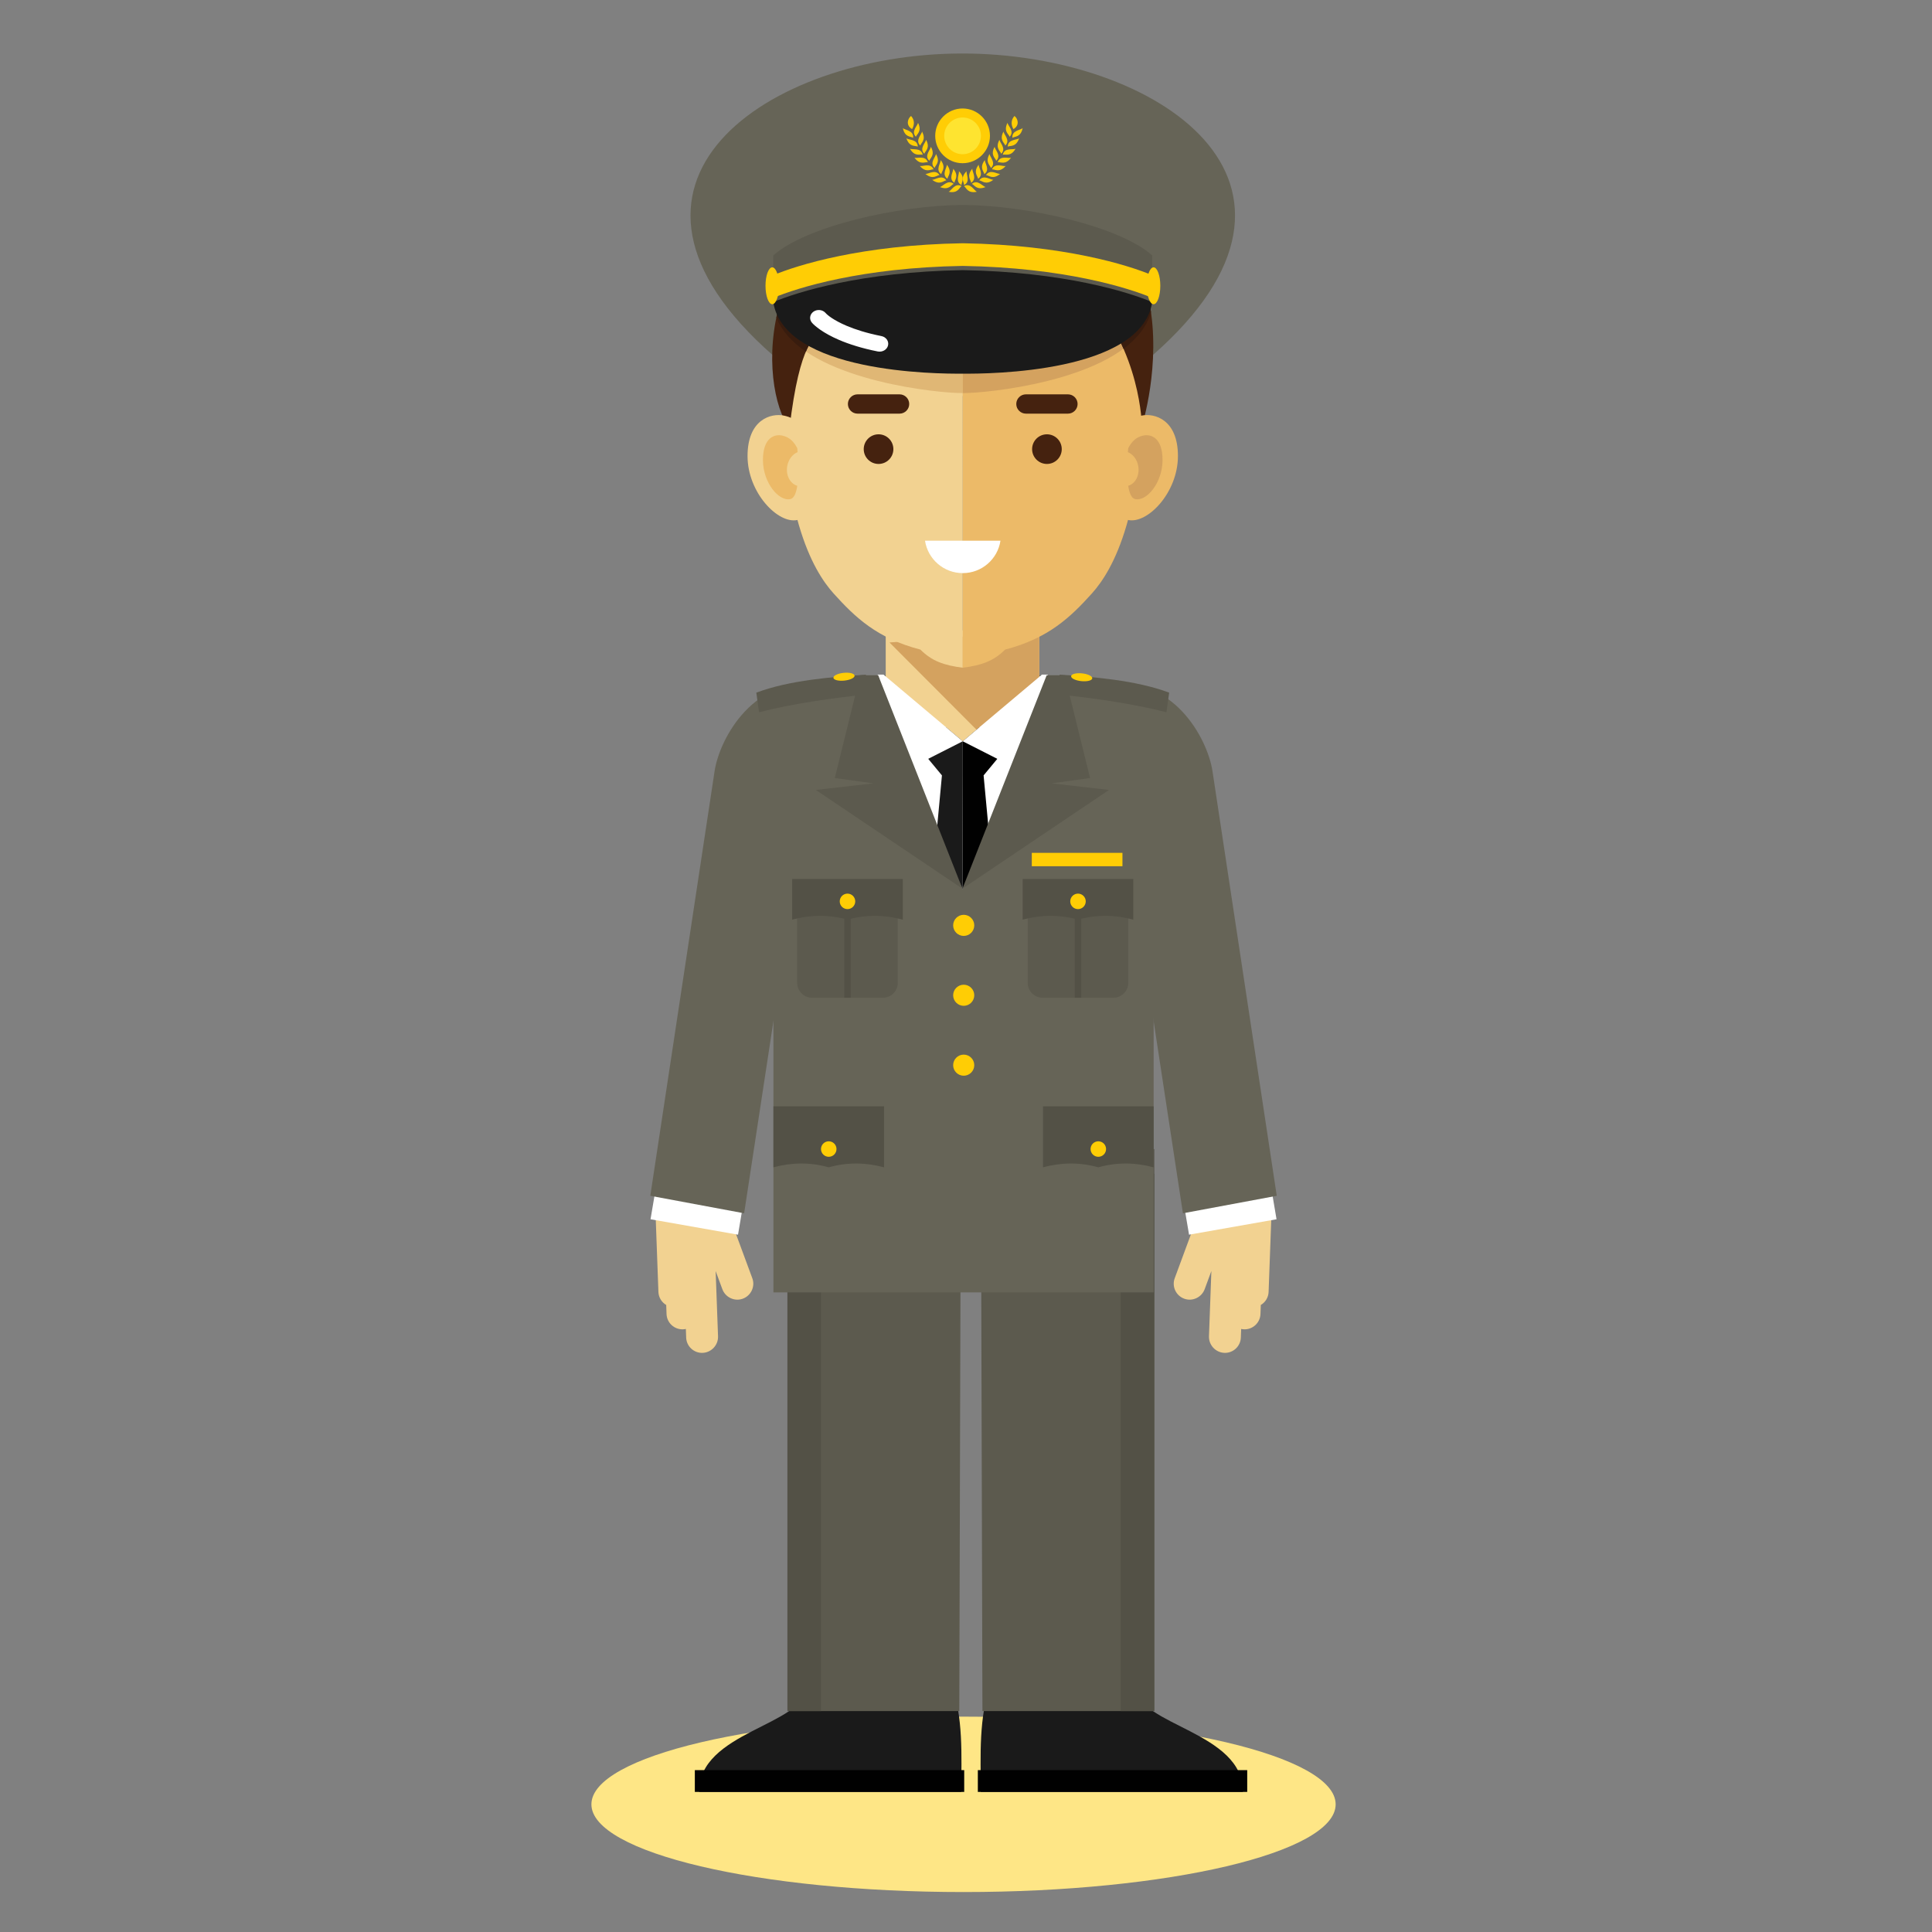 <?xml version="1.0" encoding="utf-8"?>
<!-- Generator: Adobe Illustrator 16.0.4, SVG Export Plug-In . SVG Version: 6.00 Build 0)  -->
<!DOCTYPE svg PUBLIC "-//W3C//DTD SVG 1.1//EN" "http://www.w3.org/Graphics/SVG/1.1/DTD/svg11.dtd">
<svg version="1.1" id="Layer_1" xmlns="http://www.w3.org/2000/svg" xmlns:xlink="http://www.w3.org/1999/xlink" x="0px" y="0px"
	 width="500px" height="500px" viewBox="0 0 500 500" enable-background="new 0 0 500 500" xml:space="preserve">
<rect x="0" y="0" width="500" height="500" fill="#808080" stroke="none"/>
<path fill-rule="evenodd" clip-rule="evenodd" fill="#FEE686" d="M249.362,489.66c53.042,0,96.305-10.196,96.305-22.698
	s-43.263-22.697-96.305-22.697c-53.044,0-96.306,10.195-96.306,22.697S196.318,489.66,249.362,489.66z"/>
<g>
	<path fill-rule="evenodd" clip-rule="evenodd" fill="#1A1A1A" d="M294.266,436.922c-19.93,0-17.789-1.84-37.719-1.84
		c-3.354,9.556-2.725,19.11-2.725,28.665c19.929,0,47.908,0,67.84,0C321.871,448.172,294.266,446.479,294.266,436.922z"/>
	<rect x="253.065" y="458.109" fill-rule="evenodd" clip-rule="evenodd" fill="#010101" width="69.714" height="5.638"/>
</g>
<g>
	<path fill-rule="evenodd" clip-rule="evenodd" fill="#1A1A1A" d="M208.337,436.922c19.93,0,17.788-1.84,37.718-1.84
		c3.354,9.556,2.727,19.11,2.727,28.665c-19.93,0-47.91,0-67.841,0C180.73,448.172,208.337,446.479,208.337,436.922z"/>
	<rect x="179.823" y="458.109" fill-rule="evenodd" clip-rule="evenodd" fill="#010101" width="69.713" height="5.638"/>
</g>
<path fill-rule="evenodd" clip-rule="evenodd" fill="#5C5A4E" d="M298.728,303.785c-24.773,0-75.961,0-94.94,0v139.037h44.476
	l0.319-114.46h5.351l0.318,114.46h44.477V303.785z"/>
<rect x="203.787" y="297.373" fill-rule="evenodd" clip-rule="evenodd" fill="#535146" width="8.685" height="145.449"/>
<rect x="290.042" y="297.373" fill-rule="evenodd" clip-rule="evenodd" fill="#535146" width="8.686" height="145.449"/>
<path fill-rule="evenodd" clip-rule="evenodd" fill="#666457" d="M249.15,334.473h2.285h47.126V196.607
	c0-12-9.819-21.82-21.82-21.82h-25.306h-2.285h-26.151c-12.561,0-22.839,9.82-22.839,21.82v137.866H249.15z"/>
<path fill-rule="evenodd" clip-rule="evenodd" fill="#FFFFFF" d="M249.15,230.138l26.209-52.458c-2.154-0.879-4.142-1.739-5.792-2.6
	l-20.206-0.125l-20.207,0.125l-5.792,2.6L249.15,230.138z"/>
<g>
	<path fill-rule="evenodd" clip-rule="evenodd" fill="#F2D291" d="M229.668,163.127h39.393c0.166,0.466-0.216,1.095-0.085,1.577
		v11.1c-2.431,8.843-9.994,16.044-19.612,16.044c-9.615,0-17.711-7.357-20.142-16.2v-11.101
		C229.354,164.069,229.504,163.593,229.668,163.127z"/>
	<path fill-rule="evenodd" clip-rule="evenodd" fill="#D4A25F" d="M230.201,166.275l38.859-3.148
		c0.166,0.466-0.224,0.941-0.092,1.421v11.101c-2.004,7.288-7.316,12.981-14.695,14.758L230.201,166.275z"/>
</g>
<path fill-rule="evenodd" clip-rule="evenodd" fill="#666457" d="M200.139,92.05c-51.027-44.651-1.304-78.087,48.661-78.204
	c50.21-0.117,100.668,33.302,49.375,78.204l-49.019-4.769L200.139,92.05z"/>
<g>
	<path fill-rule="evenodd" clip-rule="evenodd" fill="#F2D291" d="M204.311,77.531c-1.24,4.202-1.98,9.053-2.064,14.663
		c-0.606,40.535,8.069,55.398,13.547,61.46c5.476,6.061,11.166,11.547,22.402,14.459c2.934,2.938,6.032,4.062,10.961,4.695V70.565
		L204.311,77.531z"/>
	<path fill-rule="evenodd" clip-rule="evenodd" fill="#ECBA68" d="M294.004,77.531c1.239,4.202,1.979,9.053,2.062,14.663
		c0.605,40.535-8.069,55.398-13.546,61.46c-5.478,6.061-11.165,11.547-22.403,14.459c-2.935,2.938-6.031,4.062-10.96,4.695V70.565
		L294.004,77.531z"/>
</g>
<g>
	<path fill-rule="evenodd" clip-rule="evenodd" fill="#F2D291" d="M204.249,77.745c-0.682,2.355-1.208,4.914-1.55,7.693
		c9.445,13.272,40.429,17.129,46.459,17.057V71.041l-0.01-0.026c-1.167,0.02-2.315,0.049-3.444,0.087l-40.273,6.255
		C205.021,77.488,204.626,77.618,204.249,77.745z"/>
	<path fill-rule="evenodd" clip-rule="evenodd" fill="#ECBA68" d="M294.065,77.745c0.682,2.355,1.208,4.914,1.55,7.693
		c-9.444,13.272-40.428,17.129-46.458,17.057V71.041l0.009-0.026c1.168,0.02,2.315,0.049,3.445,0.087l40.273,6.255
		C293.294,77.488,293.688,77.618,294.065,77.745z"/>
</g>
<path fill-rule="evenodd" clip-rule="evenodd" fill="#E0B775" d="M204.249,77.745c-0.682,2.355-1.208,4.914-1.55,7.693
	c9.445,13.272,40.429,16.362,46.459,16.289V71.041l-0.01-0.026c-1.167,0.02-2.315,0.049-3.444,0.087l-40.273,6.255
	C205.021,77.488,204.626,77.618,204.249,77.745z"/>
<path fill-rule="evenodd" clip-rule="evenodd" fill="#D4A25F" d="M294.065,77.745c0.682,2.355,1.208,4.914,1.55,7.693
	c-9.444,13.272-40.428,16.362-46.458,16.289V71.041l0.009-0.026c1.168,0.02,2.315,0.049,3.445,0.087l40.273,6.255
	C293.294,77.488,293.688,77.618,294.065,77.745z"/>
<path fill-rule="evenodd" clip-rule="evenodd" fill="#45220F" d="M221.931,107.051h10.875c1.375,0,2.498-1.123,2.498-2.498v-0.001
	c0-1.374-1.124-2.498-2.498-2.498h-10.875c-1.374,0-2.499,1.124-2.499,2.498v0.001C219.432,105.928,220.557,107.051,221.931,107.051
	z"/>
<path fill-rule="evenodd" clip-rule="evenodd" fill="#45220F" d="M265.508,107.051h10.876c1.375,0,2.498-1.123,2.498-2.498v-0.001
	c0-1.374-1.123-2.498-2.498-2.498h-10.876c-1.374,0-2.497,1.124-2.497,2.498v0.001C263.011,105.928,264.134,107.051,265.508,107.051
	z"/>
<path fill-rule="evenodd" clip-rule="evenodd" fill="#45220F" d="M281.242,75.549c14.161,15.301,14.272,34.779,14.272,34.779
	s5.096-15.977,1.903-32.267L281.242,75.549z"/>
<path fill-rule="evenodd" clip-rule="evenodd" fill="#381C0E" d="M281.242,75.549c4.389,4.743,7.427,9.885,9.532,14.726
	c3.492-2.634,6.078-5.781,7.1-9.518c-0.082-0.571-0.173-1.142-0.274-1.715c-1.235-0.498-2.809-1.074-4.714-1.685L281.242,75.549z"/>
<path fill-rule="evenodd" clip-rule="evenodd" fill="#45220F" d="M204.327,110.786c2.681-22.823,6.694-23.249,8.049-25.272
	c4.613-0.708,42.344,2.374,65.247-10.528l-28.466-4.421l-47.143,7.322C197.761,91.889,200.408,105.845,204.327,110.786z"/>
<path fill-rule="evenodd" clip-rule="evenodd" fill="#381C0E" d="M208.554,91.008c1.626-3.792,3.101-4.417,3.822-5.494
	c4.613-0.708,42.344,2.374,65.247-10.527l-25.012-3.884c-1.13-0.038-2.277-0.068-3.445-0.087l-0.009,0.026l-0.01-0.026
	c-1.167,0.02-2.315,0.049-3.444,0.087l-40.273,6.254c-1.386,0.445-2.597,0.87-3.629,1.262c-0.343,1.192-0.635,2.383-0.881,3.568
	C202.286,85.643,205.027,88.561,208.554,91.008z"/>
<path fill-rule="evenodd" clip-rule="evenodd" fill="#F2D291" d="M208.546,112.842c-1.042-2.698-2.319-4.579-5.667-5.283
	c-3.347-0.704-9.428,1.001-9.414,10.491c0.014,9.49,7.926,17.648,12.932,16.518C211.404,133.438,209.024,115.374,208.546,112.842z"
	/>
<path fill-rule="evenodd" clip-rule="evenodd" fill="#ECBA68" d="M206.327,115.978c-0.842-1.56-1.87-2.829-3.906-3.258
	c-2.037-0.426-4.979,0.584-4.971,6.36c0.009,5.774,4.067,10.765,7.113,10.077c0.964-0.217,1.495-1.62,1.77-3.433
	c-1.844-0.545-2.995-2.706-2.609-5.038c0.288-1.748,1.363-3.126,2.692-3.675C206.366,116.367,206.327,115.978,206.327,115.978z"/>
<path fill-rule="evenodd" clip-rule="evenodd" fill="#ECBA68" d="M289.015,112.911c1.386-2.562,3.073-4.648,6.42-5.352
	c3.347-0.704,9.427,1.001,9.414,10.491c-0.015,9.49-7.928,17.648-12.934,16.518C286.909,133.438,289.015,112.911,289.015,112.911z"
	/>
<path fill-rule="evenodd" clip-rule="evenodd" fill="#D4A25F" d="M291.986,115.978c0.842-1.56,1.869-2.829,3.907-3.258
	c2.036-0.426,4.979,0.584,4.971,6.36c-0.009,5.774-4.066,10.765-7.113,10.077c-0.964-0.217-1.495-1.62-1.77-3.433
	c1.845-0.545,2.994-2.706,2.609-5.038c-0.288-1.748-1.363-3.126-2.693-3.675C291.947,116.367,291.986,115.978,291.986,115.978z"/>
<circle fill-rule="evenodd" clip-rule="evenodd" fill="#45220F" cx="227.368" cy="116.234" r="3.836"/>
<circle fill-rule="evenodd" clip-rule="evenodd" fill="#45220F" cx="270.945" cy="116.234" r="3.836"/>
<path fill-rule="evenodd" clip-rule="evenodd" fill="#5C5A4E" d="M298.192,66.105c-8.434-7.538-32.362-12.945-48.781-13.056v-0.002
	l-0.254,0.001l-0.254-0.001v0.002c-16.419,0.11-40.347,5.518-48.781,13.056c0,9.141,0,2.936,0,12.076l49.036-7.616l49.035,7.616
	C298.192,69.041,298.192,75.247,298.192,66.105z"/>
<path fill-rule="evenodd" clip-rule="evenodd" fill="#1A1A1A" d="M298.192,78.182c-6.226-2.611-22.827-7.834-49.026-8.27
	l-0.009,0.024l-0.01-0.024c-26.199,0.435-42.801,5.658-49.026,8.27c2.839,18.267,42.16,18.601,49.036,18.518
	C256.031,96.782,295.354,96.449,298.192,78.182z"/>
<path fill-rule="evenodd" clip-rule="evenodd" fill="#FFFFFF" d="M210.138,83.522c-0.766-0.883-0.598-2.163,0.377-2.857
	c0.974-0.694,2.386-0.541,3.152,0.342c0.46,0.531,2.027,1.856,5.42,3.302c2.217,0.945,5.166,1.901,9.016,2.667
	c1.212,0.237,1.983,1.321,1.721,2.42c-0.262,1.1-1.456,1.798-2.669,1.56c-4.182-0.832-7.457-1.901-9.964-2.97
	C212.968,86.186,210.814,84.303,210.138,83.522z"/>
<path fill-rule="evenodd" clip-rule="evenodd" fill="#FFFFFF" d="M258.92,139.935c-0.718,4.746-4.815,8.386-9.763,8.386
	c-4.948,0-9.045-3.64-9.764-8.386H258.92z"/>
<path fill-rule="evenodd" clip-rule="evenodd" fill="#FFCD05" d="M200.122,71.224v5.864c6.225-2.611,22.827-7.835,49.026-8.271
	l0.01,0.025l0.009-0.025c26.199,0.436,42.801,5.659,49.026,8.271v-5.864c-6.226-2.611-22.827-7.834-49.026-8.271l-0.009,0.026
	l-0.01-0.026C222.949,63.389,206.347,68.612,200.122,71.224z"/>
<path fill-rule="evenodd" clip-rule="evenodd" fill="#F2D291" d="M169.456,308.703l0.941,25.646
	c0.054,1.447,0.856,2.693,2.018,3.382l0.085,2.344c0.084,2.27,2.008,4.046,4.276,3.949l0,0c0.246-0.01,0.488-0.041,0.721-0.095
	l0.082,2.24c0.083,2.27,2.008,4.046,4.276,3.95l0,0c2.267-0.097,4.056-2.032,3.972-4.302l-0.619-16.875l1.734,4.695
	c0.784,2.124,3.155,3.244,5.29,2.466l0,0c2.135-0.777,3.256-3.158,2.469-5.288l-4.617-12.499c-0.189-0.51-0.469-0.963-0.815-1.346
	c0.251-1.703,0.512-3.491,0.782-5.35l-12.486-4.188C176.417,303.186,169.255,303.215,169.456,308.703z"/>
<g>
	<polygon fill-rule="evenodd" clip-rule="evenodd" fill="#1A1A1A" points="243.772,200.673 242.319,216.242 249.077,229.987 
		249.163,200.62 249.163,191.847 244.823,188.206 239.792,195.865 	"/>
	<polygon fill-rule="evenodd" clip-rule="evenodd" fill="#010101" points="254.555,200.673 256.02,216.385 249.15,230.138 
		249.077,229.987 249.163,200.62 249.163,191.847 253.501,188.206 258.535,195.865 	"/>
</g>
<polygon fill-rule="evenodd" clip-rule="evenodd" fill="#FFFFFF" points="249.157,191.844 236.719,198.159 227.106,174.593 
	228.66,174.593 "/>
<polygon fill-rule="evenodd" clip-rule="evenodd" fill="#FFFFFF" points="192.573,310.23 190.999,319.535 168.355,315.542 
	169.931,306.237 "/>
<path fill-rule="evenodd" clip-rule="evenodd" fill="#666457" d="M168.298,309.473l24.284,4.526l20.859-136.808
	c-18.268-3.129-27.25,14.069-28.502,22.352L168.298,309.473z"/>
<path fill-rule="evenodd" clip-rule="evenodd" fill="#F2D291" d="M329.254,308.703l-0.941,25.646
	c-0.054,1.447-0.854,2.693-2.018,3.382l-0.087,2.344c-0.084,2.27-2.007,4.046-4.274,3.949l0,0c-0.247-0.01-0.488-0.041-0.722-0.095
	l-0.083,2.24c-0.083,2.27-2.008,4.046-4.274,3.95l0,0c-2.269-0.097-4.057-2.032-3.973-4.302l0.619-16.875l-1.733,4.695
	c-0.785,2.124-3.155,3.244-5.29,2.466l0,0c-2.135-0.777-3.256-3.158-2.468-5.288l4.615-12.499c0.188-0.51,0.47-0.963,0.815-1.346
	c-0.25-1.703-0.512-3.491-0.781-5.35l12.484-4.188C322.292,303.186,329.454,303.215,329.254,308.703z"/>
<polygon fill-rule="evenodd" clip-rule="evenodd" fill="#FFFFFF" points="306.147,310.23 307.724,319.535 330.366,315.542 
	328.792,306.237 "/>
<path fill-rule="evenodd" clip-rule="evenodd" fill="#666457" d="M330.424,309.473l-24.285,4.526l-20.857-136.808
	c18.268-3.129,27.249,14.069,28.503,22.352L330.424,309.473z"/>
<g>
	<path fill-rule="evenodd" clip-rule="evenodd" fill="#FFCD05" d="M249.408,242.214c1.504,0,2.731-1.228,2.731-2.732
		s-1.227-2.731-2.731-2.731s-2.731,1.227-2.731,2.731S247.903,242.214,249.408,242.214z"/>
	<path fill-rule="evenodd" clip-rule="evenodd" fill="#FFCD05" d="M249.408,260.305c1.504,0,2.731-1.229,2.731-2.732
		c0-1.505-1.227-2.73-2.731-2.73s-2.731,1.226-2.731,2.73C246.676,259.076,247.903,260.305,249.408,260.305z"/>
</g>
<path fill-rule="evenodd" clip-rule="evenodd" fill="#FFCD05" d="M199.861,78.732c0.963,0,1.748-2.144,1.748-4.773
	c0-2.628-0.785-4.772-1.748-4.772c-0.962,0-1.748,2.144-1.748,4.772C198.113,76.588,198.899,78.732,199.861,78.732z"/>
<path fill-rule="evenodd" clip-rule="evenodd" fill="#FFCD05" d="M298.538,78.732c0.963,0,1.749-2.144,1.749-4.773
	c0-2.628-0.786-4.772-1.749-4.772c-0.962,0-1.747,2.144-1.747,4.772C296.791,76.588,297.576,78.732,298.538,78.732z"/>
<polygon fill-rule="evenodd" clip-rule="evenodd" fill="#FFFFFF" points="249.157,191.844 261.596,198.159 271.208,174.593 
	269.654,174.593 "/>
<path fill-rule="evenodd" clip-rule="evenodd" fill="#FFCD05" d="M249.408,278.395c1.504,0,2.731-1.227,2.731-2.731
	c0-1.504-1.227-2.731-2.731-2.731s-2.731,1.228-2.731,2.731C246.676,277.168,247.903,278.395,249.408,278.395z"/>
<g>
	<g>
		<path fill-rule="evenodd" clip-rule="evenodd" fill="#FFCD05" d="M261.289,35.394c-0.19-0.691-1.669-1.363-0.542-3.624
			C260.76,32.478,262.674,33.977,261.289,35.394z"/>
		<path fill-rule="evenodd" clip-rule="evenodd" fill="#FFCD05" d="M262.019,35.677c0.572-0.433,2.154-0.063,2.642-2.544
			C264.219,33.687,261.786,33.707,262.019,35.677z"/>
		<path fill-rule="evenodd" clip-rule="evenodd" fill="#FFCD05" d="M262.27,33.416c-0.254-0.467-1.022-1.956,0.274-3.399
			C263.367,30.606,264.026,32.412,262.27,33.416z"/>
		<path fill-rule="evenodd" clip-rule="evenodd" fill="#FFCD05" d="M260.167,37.667c-0.172-0.697-1.635-1.403-0.452-3.637
			C259.709,34.738,261.586,36.283,260.167,37.667z"/>
		<path fill-rule="evenodd" clip-rule="evenodd" fill="#FFCD05" d="M259.111,39.794c-0.172-0.696-1.632-1.407-0.447-3.637
			C258.658,36.865,260.533,38.414,259.111,39.794z"/>
		<path fill-rule="evenodd" clip-rule="evenodd" fill="#FFCD05" d="M257.821,41.614c-0.164-0.699-1.616-1.425-0.405-3.643
			C257.4,38.679,259.258,40.248,257.821,41.614z"/>
		<path fill-rule="evenodd" clip-rule="evenodd" fill="#FFCD05" d="M256.451,43.48c-0.153-0.701-1.593-1.45-0.349-3.647
			C256.076,40.541,257.908,42.138,256.451,43.48z"/>
		<path fill-rule="evenodd" clip-rule="evenodd" fill="#FFCD05" d="M254.725,45.07c-0.055-0.715-1.376-1.657,0.163-3.661
			C254.765,42.106,256.354,43.943,254.725,45.07z"/>
		<path fill-rule="evenodd" clip-rule="evenodd" fill="#FFCD05" d="M253.127,46.271c-0.055-0.716-1.377-1.657,0.162-3.662
			C253.166,43.307,254.757,45.143,253.127,46.271z"/>
		<path fill-rule="evenodd" clip-rule="evenodd" fill="#FFCD05" d="M251.323,47.301c-0.021-0.717-1.303-1.716,0.321-3.65
			C251.491,44.342,253.001,46.247,251.323,47.301z"/>
		<path fill-rule="evenodd" clip-rule="evenodd" fill="#FFCD05" d="M249.494,47.894c0.049-0.716-1.126-1.835,0.679-3.601
			C249.953,44.965,251.269,47.01,249.494,47.894z"/>
		<path fill-rule="evenodd" clip-rule="evenodd" fill="#FFCD05" d="M260.81,37.959c0.622-0.357,2.146,0.212,2.945-2.185
			C263.245,36.266,260.83,35.974,260.81,37.959z"/>
		<path fill-rule="evenodd" clip-rule="evenodd" fill="#FFCD05" d="M259.523,40.042c0.681-0.229,2.062,0.625,3.314-1.572
			C262.241,38.855,259.929,38.1,259.523,40.042z"/>
		<path fill-rule="evenodd" clip-rule="evenodd" fill="#FFCD05" d="M258.202,41.986c0.7-0.151,1.981,0.852,3.469-1.193
			C261.037,41.109,258.82,40.101,258.202,41.986z"/>
		<path fill-rule="evenodd" clip-rule="evenodd" fill="#FFCD05" d="M256.725,43.832c0.711-0.091,1.9,1.018,3.558-0.893
			C259.623,43.199,257.502,42.006,256.725,43.832z"/>
		<path fill-rule="evenodd" clip-rule="evenodd" fill="#FFCD05" d="M255.186,45.312c0.718,0.023,1.716,1.306,3.656-0.317
			C258.147,45.147,256.243,43.632,255.186,45.312z"/>
		<path fill-rule="evenodd" clip-rule="evenodd" fill="#FFCD05" d="M253.431,46.67c0.714,0.056,1.653,1.382,3.664-0.15
			C256.396,46.64,254.563,45.041,253.431,46.67z"/>
		<path fill-rule="evenodd" clip-rule="evenodd" fill="#FFCD05" d="M251.507,47.591c0.675,0.24,1.237,1.766,3.577,0.807
			C254.379,48.334,253.022,46.312,251.507,47.591z"/>
		<path fill-rule="evenodd" clip-rule="evenodd" fill="#FFCD05" d="M249.468,48.169c0.621,0.36,0.891,1.963,3.368,1.456
			C252.153,49.431,251.196,47.193,249.468,48.169z"/>
	</g>
	<path fill-rule="evenodd" clip-rule="evenodd" fill="#FFCD05" d="M249.116,42.24c3.902,0,7.084-3.182,7.084-7.083
		c0-3.902-3.182-7.083-7.084-7.083c-3.902,0-7.083,3.182-7.083,7.083C242.033,39.059,245.214,42.24,249.116,42.24z"/>
	<g>
		<path fill-rule="evenodd" clip-rule="evenodd" fill="#FFCD05" d="M237.037,35.394c0.189-0.691,1.667-1.363,0.542-3.624
			C237.566,32.478,235.652,33.977,237.037,35.394z"/>
		<path fill-rule="evenodd" clip-rule="evenodd" fill="#FFCD05" d="M236.307,35.677c-0.572-0.433-2.155-0.063-2.641-2.544
			C234.107,33.687,236.541,33.707,236.307,35.677z"/>
		<path fill-rule="evenodd" clip-rule="evenodd" fill="#FFCD05" d="M236.055,33.416c0.256-0.467,1.024-1.956-0.273-3.399
			C234.959,30.606,234.299,32.412,236.055,33.416z"/>
		<path fill-rule="evenodd" clip-rule="evenodd" fill="#FFCD05" d="M238.159,37.667c0.171-0.697,1.633-1.403,0.452-3.637
			C238.616,34.738,236.739,36.283,238.159,37.667z"/>
		<path fill-rule="evenodd" clip-rule="evenodd" fill="#FFCD05" d="M239.214,39.794c0.172-0.696,1.631-1.407,0.446-3.637
			C239.666,36.865,237.792,38.414,239.214,39.794z"/>
		<path fill-rule="evenodd" clip-rule="evenodd" fill="#FFCD05" d="M240.505,41.614c0.163-0.699,1.615-1.425,0.405-3.643
			C240.924,38.679,239.067,40.248,240.505,41.614z"/>
		<path fill-rule="evenodd" clip-rule="evenodd" fill="#FFCD05" d="M241.875,43.48c0.153-0.701,1.593-1.45,0.348-3.647
			C242.249,40.541,240.416,42.138,241.875,43.48z"/>
		<path fill-rule="evenodd" clip-rule="evenodd" fill="#FFCD05" d="M243.601,45.07c0.053-0.715,1.375-1.657-0.163-3.661
			C243.562,42.106,241.97,43.943,243.601,45.07z"/>
		<path fill-rule="evenodd" clip-rule="evenodd" fill="#FFCD05" d="M245.199,46.271c0.054-0.716,1.375-1.657-0.163-3.662
			C245.16,43.307,243.568,45.143,245.199,46.271z"/>
		<path fill-rule="evenodd" clip-rule="evenodd" fill="#FFCD05" d="M247.003,47.301c0.022-0.717,1.301-1.716-0.322-3.65
			C246.833,44.342,245.324,46.247,247.003,47.301z"/>
		<path fill-rule="evenodd" clip-rule="evenodd" fill="#FFCD05" d="M248.831,47.894c-0.048-0.716,1.127-1.835-0.679-3.601
			C248.373,44.965,247.058,47.01,248.831,47.894z"/>
		<path fill-rule="evenodd" clip-rule="evenodd" fill="#FFCD05" d="M237.516,37.959c-0.623-0.357-2.145,0.212-2.946-2.185
			C235.079,36.266,237.496,35.974,237.516,37.959z"/>
		<path fill-rule="evenodd" clip-rule="evenodd" fill="#FFCD05" d="M238.803,40.042c-0.681-0.229-2.063,0.625-3.315-1.572
			C236.083,38.855,238.396,38.1,238.803,40.042z"/>
		<path fill-rule="evenodd" clip-rule="evenodd" fill="#FFCD05" d="M240.124,41.986c-0.702-0.151-1.981,0.852-3.469-1.193
			C237.289,41.109,239.503,40.101,240.124,41.986z"/>
		<path fill-rule="evenodd" clip-rule="evenodd" fill="#FFCD05" d="M241.602,43.832c-0.712-0.091-1.901,1.018-3.558-0.893
			C238.702,43.199,240.823,42.006,241.602,43.832z"/>
		<path fill-rule="evenodd" clip-rule="evenodd" fill="#FFCD05" d="M243.14,45.312c-0.716,0.023-1.715,1.306-3.655-0.317
			C240.177,45.147,242.083,43.632,243.14,45.312z"/>
		<path fill-rule="evenodd" clip-rule="evenodd" fill="#FFCD05" d="M244.896,46.67c-0.715,0.056-1.654,1.382-3.666-0.15
			C241.928,46.64,243.763,45.041,244.896,46.67z"/>
		<path fill-rule="evenodd" clip-rule="evenodd" fill="#FFCD05" d="M246.819,47.591c-0.676,0.24-1.238,1.766-3.578,0.807
			C243.947,48.334,245.302,46.312,246.819,47.591z"/>
		<path fill-rule="evenodd" clip-rule="evenodd" fill="#FFCD05" d="M248.858,48.169c-0.62,0.36-0.89,1.963-3.367,1.456
			C246.172,49.431,247.13,47.193,248.858,48.169z"/>
	</g>
	<path fill-rule="evenodd" clip-rule="evenodd" fill="#FEE430" d="M249.116,39.909c2.617,0,4.751-2.135,4.751-4.752
		c0-2.618-2.134-4.752-4.751-4.752c-2.618,0-4.753,2.134-4.753,4.752C244.363,37.774,246.498,39.909,249.116,39.909z"/>
</g>
<polygon fill-rule="evenodd" clip-rule="evenodd" fill="#5C5A4E" points="227.276,174.757 249.077,229.987 211.132,204.433 
	226.027,202.732 216.044,201.351 222.611,174.757 "/>
<g>
	<path fill-rule="evenodd" clip-rule="evenodd" fill="#5C5A4E" d="M195.736,179.257c8.597-3.235,19.81-4.089,28.35-4.652
		c0.234,1.693,0.469,3.386,0.702,5.078c-8.597,0.853-19.751,2.404-28.35,4.652C196.204,182.642,195.969,180.95,195.736,179.257z"/>
	<path fill-rule="evenodd" clip-rule="evenodd" fill="#5C5A4E" d="M302.579,179.257c-8.598-3.235-19.811-4.089-28.35-4.652
		c-0.234,1.693-0.469,3.386-0.703,5.078c8.598,0.853,19.752,2.404,28.35,4.652C302.11,182.642,302.345,180.95,302.579,179.257z"/>
</g>
<g>
	
		<ellipse transform="matrix(-0.995 0.104 -0.104 -0.995 454.066 326.757)" fill-rule="evenodd" clip-rule="evenodd" fill="#FFCD05" cx="218.509" cy="175.223" rx="2.752" ry="1.008"/>
	
		<ellipse transform="matrix(0.995 0.104 -0.104 0.995 19.759 -28.173)" fill-rule="evenodd" clip-rule="evenodd" fill="#FFCD05" cx="279.805" cy="175.223" rx="2.751" ry="1.008"/>
</g>
<polygon fill-rule="evenodd" clip-rule="evenodd" fill="#5C5A4E" points="270.877,174.757 249.077,229.987 287.021,204.433 
	272.127,202.732 282.108,201.351 275.543,174.757 "/>
<g>
	<path fill-rule="evenodd" clip-rule="evenodd" fill="#5C5A4E" d="M206.315,228.532h26.029v25.828c0,2.121-1.735,3.856-3.855,3.856
		H210.17c-2.121,0-3.855-1.735-3.855-3.856V228.532z"/>
	<rect x="218.487" y="231.827" fill-rule="evenodd" clip-rule="evenodd" fill="#535146" width="1.685" height="26.389"/>
	<path fill-rule="evenodd" clip-rule="evenodd" fill="#535146" d="M205.012,227.475c4.772,0,9.544,0,14.317,0
		c4.772,0,9.544,0,14.317,0c0,3.509,0,7.018,0,10.527c-4.772-1.285-9.545-1.335-14.317,0c-4.773-1.335-9.545-1.285-14.317,0
		C205.012,234.493,205.012,230.984,205.012,227.475z"/>
	<path fill-rule="evenodd" clip-rule="evenodd" fill="#FFCD05" d="M219.33,235.278c1.105,0,2.006-0.9,2.006-2.005
		c0-1.104-0.901-2.006-2.006-2.006s-2.006,0.902-2.006,2.006C217.324,234.378,218.225,235.278,219.33,235.278z"/>
</g>
<g>
	<path fill-rule="evenodd" clip-rule="evenodd" fill="#5C5A4E" d="M265.972,228.532H292v25.828c0,2.121-1.735,3.856-3.856,3.856
		h-18.316c-2.121,0-3.855-1.735-3.855-3.856V228.532z"/>
	<rect x="278.143" y="231.827" fill-rule="evenodd" clip-rule="evenodd" fill="#535146" width="1.686" height="26.389"/>
	<path fill-rule="evenodd" clip-rule="evenodd" fill="#535146" d="M264.668,227.475c4.773,0,9.545,0,14.317,0s9.544,0,14.316,0
		c0,3.509,0,7.018,0,10.527c-4.772-1.285-9.544-1.335-14.316,0c-4.772-1.335-9.544-1.285-14.317,0
		C264.668,234.493,264.668,230.984,264.668,227.475z"/>
	<path fill-rule="evenodd" clip-rule="evenodd" fill="#FFCD05" d="M278.985,235.278c1.104,0,2.007-0.9,2.007-2.005
		c0-1.104-0.902-2.006-2.007-2.006s-2.006,0.902-2.006,2.006C276.979,234.378,277.881,235.278,278.985,235.278z"/>
</g>
<rect x="267.029" y="220.718" fill-rule="evenodd" clip-rule="evenodd" fill="#FFCD05" width="23.459" height="3.462"/>
<g>
	<path fill-rule="evenodd" clip-rule="evenodd" fill="#535146" d="M200.16,286.326c4.773,0,9.545,0,14.317,0
		c4.772,0,9.545,0,14.317,0c0,3.51,0,12.268,0,15.775c-4.772-1.284-9.545-1.335-14.317,0c-4.772-1.335-9.544-1.284-14.317,0
		C200.16,298.594,200.16,289.836,200.16,286.326z"/>
	<path fill-rule="evenodd" clip-rule="evenodd" fill="#FFCD05" d="M214.479,299.379c1.105,0,2.006-0.901,2.006-2.006
		c0-1.105-0.901-2.006-2.006-2.006c-1.105,0-2.006,0.9-2.006,2.006C212.473,298.478,213.373,299.379,214.479,299.379z"/>
</g>
<g>
	<path fill-rule="evenodd" clip-rule="evenodd" fill="#535146" d="M269.928,286.326c4.771,0,9.544,0,14.315,0
		c4.772,0,9.546,0,14.317,0c0,3.51,0,12.268,0,15.775c-4.771-1.284-9.545-1.335-14.317,0c-4.771-1.335-9.544-1.284-14.315,0
		C269.928,298.594,269.928,289.836,269.928,286.326z"/>
	<path fill-rule="evenodd" clip-rule="evenodd" fill="#FFCD05" d="M284.245,299.379c1.104,0,2.004-0.901,2.004-2.006
		c0-1.105-0.899-2.006-2.004-2.006s-2.006,0.9-2.006,2.006C282.239,298.478,283.141,299.379,284.245,299.379z"/>
</g>
</svg>
